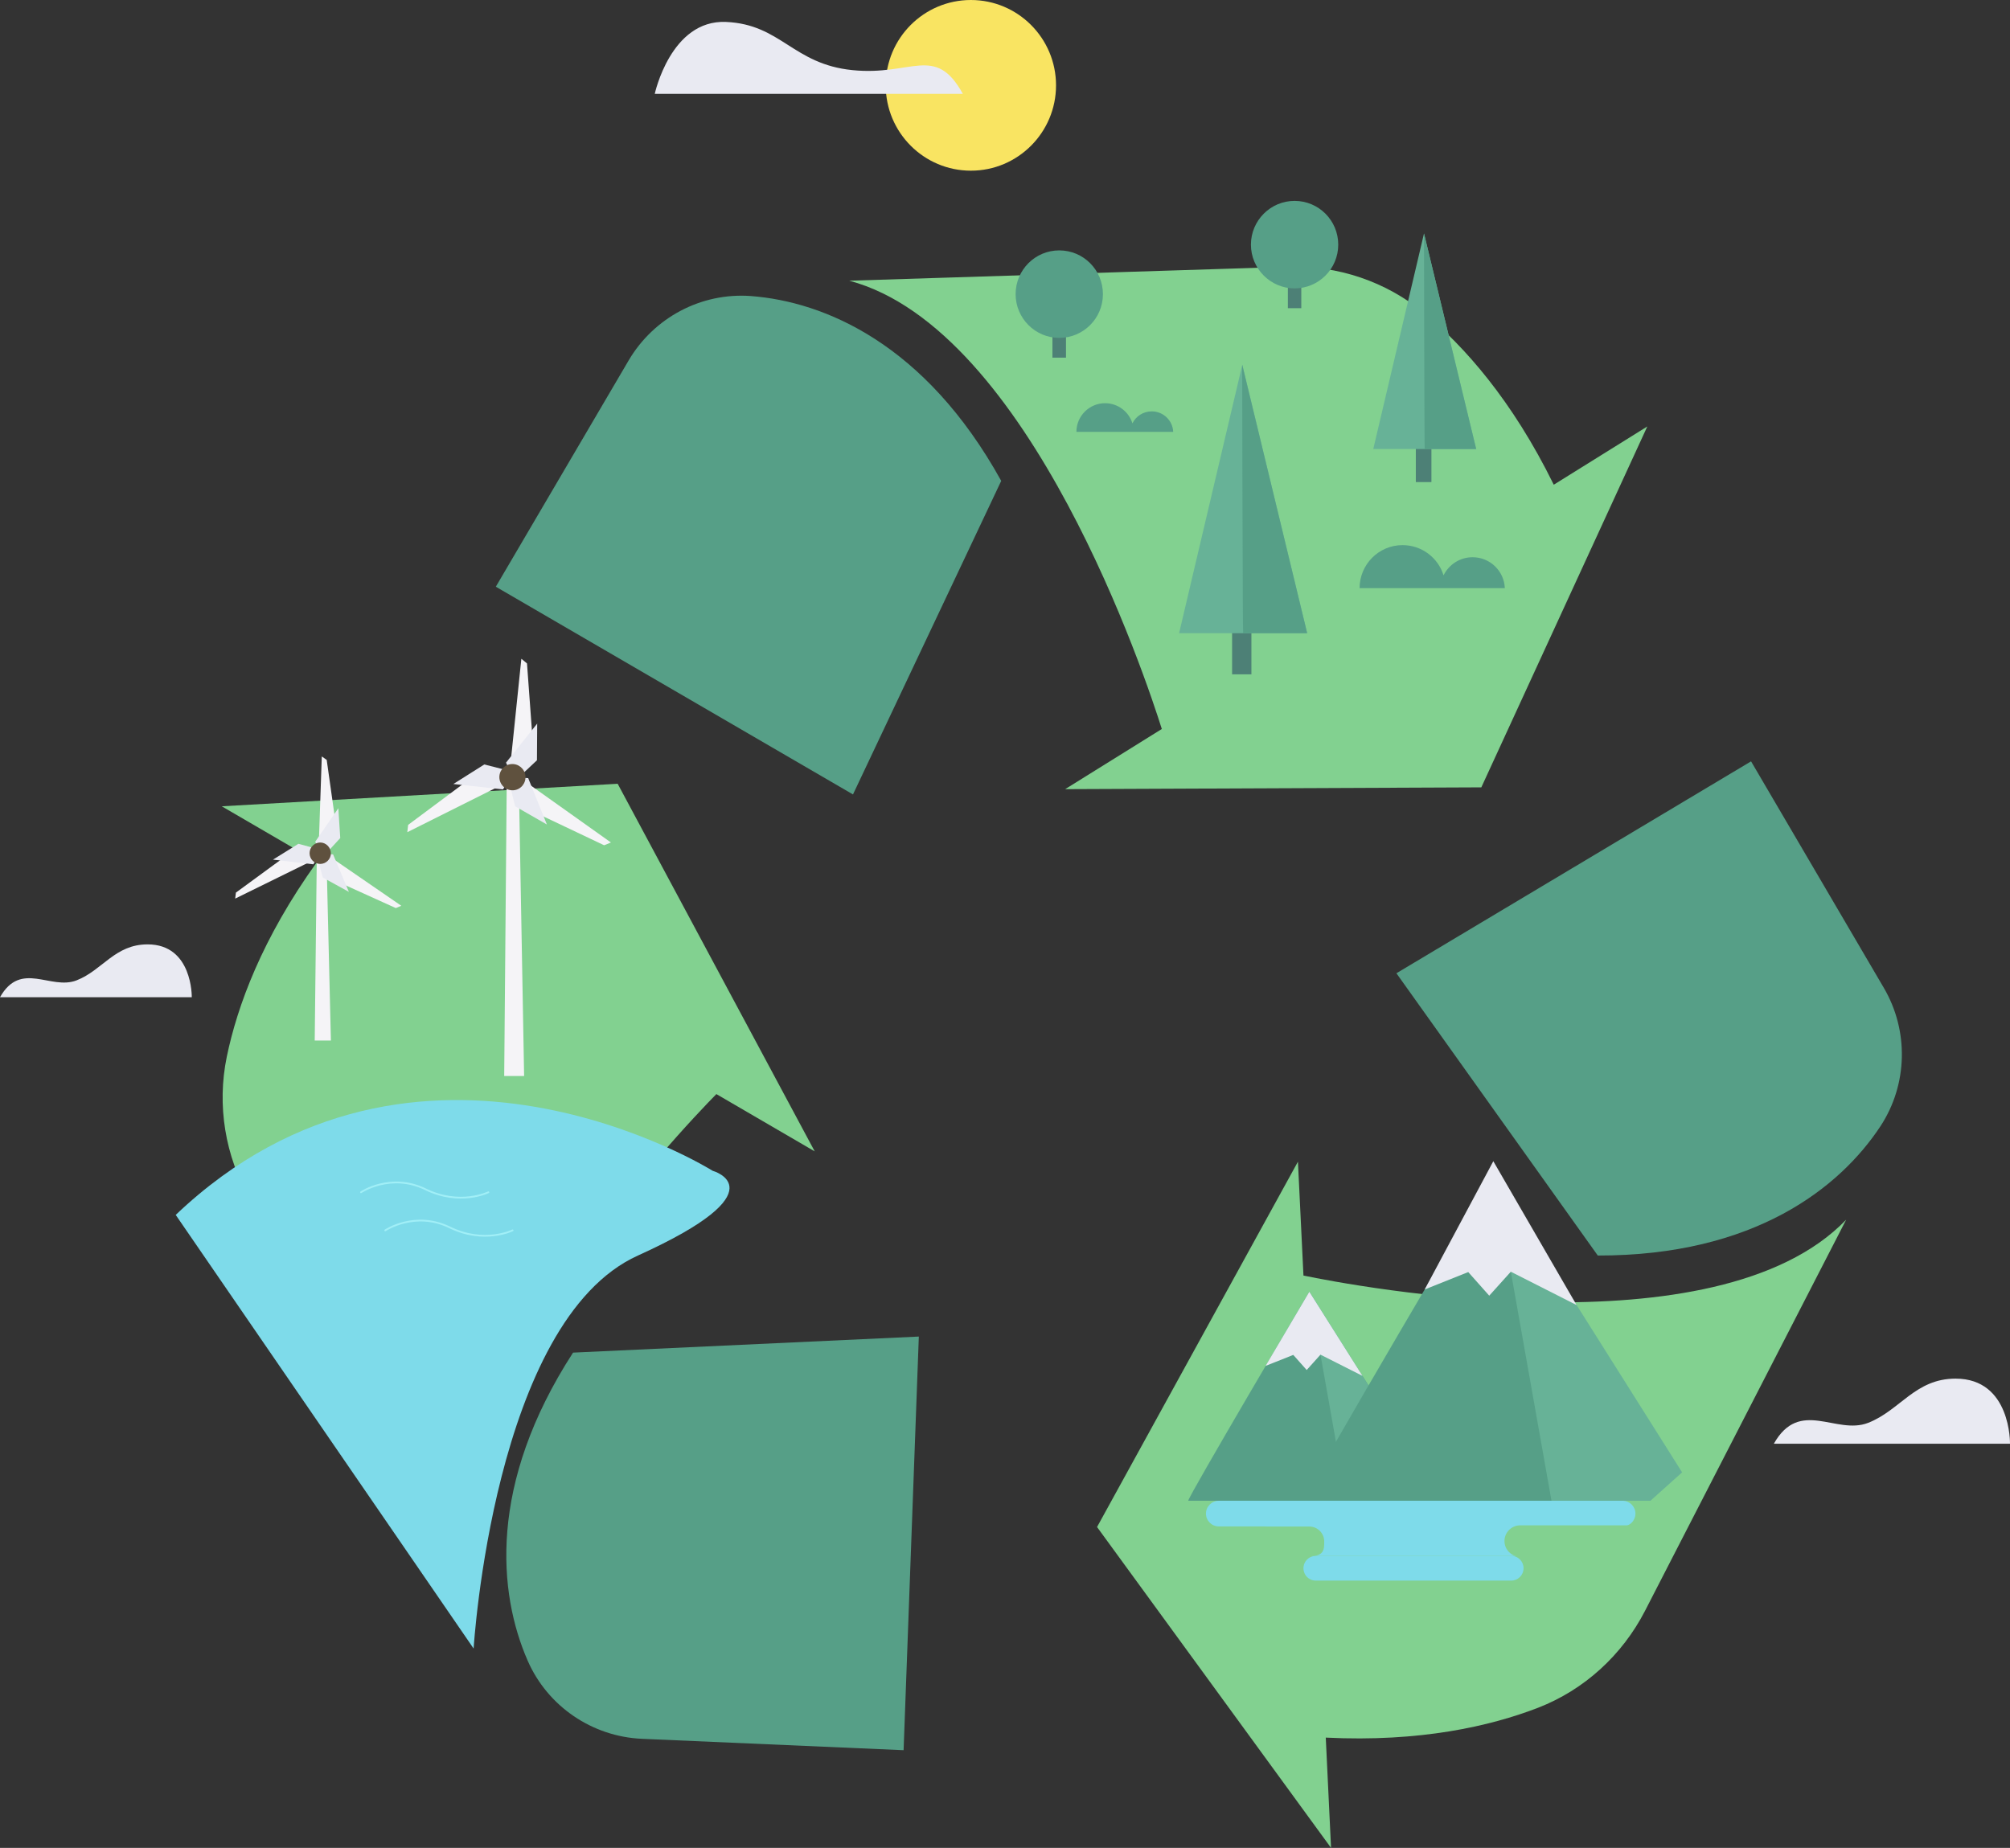 <svg width="696" height="640" viewBox="0 0 696 640" fill="none" xmlns="http://www.w3.org/2000/svg">
<rect x="0" y="0" width="696" height="640" fill="#333333" stroke="none"/>
<g clip-path="url(#clip0_35_2)">
<path d="M365.671 29.557C365.671 45.871 352.464 59.114 336.185 59.114C319.905 59.114 306.698 45.871 306.698 29.557C306.698 13.242 319.905 0 336.185 0C352.464 0 365.671 13.242 365.671 29.557Z" fill="#F9E462"/>
<path d="M226.712 32.546C226.712 32.546 232.235 6.767 251.381 7.597C270.484 8.427 274.513 22.209 295.153 24.285C315.794 26.402 323.85 15.194 333.402 32.504H226.712V32.546Z" fill="#E9EAF2"/>
<path d="M0 345.385H66.406C66.406 345.385 66.739 327.078 51.123 327.078C39.744 327.078 35.55 336.003 26.538 339.532C17.484 343.06 7.268 332.558 0 345.385Z" fill="#E9EAF2"/>
<path d="M614.228 500.019H696C696 500.019 696.415 477.478 677.145 477.478C663.15 477.478 657.959 488.479 646.87 492.796C635.74 497.114 623.198 484.162 614.228 500.019Z" fill="#E9EAF2"/>
<path d="M459.072 601.808C491.756 603.427 516.009 597.865 532.58 591.472C548.61 585.245 561.692 573.248 569.583 557.971L639.27 422.432C594.252 469.3 468.582 445.347 451.347 441.777L449.437 402.34L379.874 528.871L460.899 640L459.072 601.808Z" fill="#82D190"/>
<path d="M553.262 434.845L483.533 337.082L606.337 263.688L652.269 342.064C661.032 356.967 660.616 375.606 651.148 390.053C637.11 411.349 607.5 434.928 553.262 434.845Z" fill="#569F87"/>
<path d="M411.437 519.779C411.437 518.368 453.382 447.34 453.382 447.34L499.065 519.779H411.437Z" fill="#569F87"/>
<path d="M453.382 447.381L466.215 519.779H499.023L453.382 447.381Z" fill="#67B297"/>
<path d="M453.382 447.381L438.224 473.078L447.817 469.259L452.468 474.489L457.244 469.176L471.78 476.523L453.382 447.381Z" fill="#E9EAF2"/>
<path d="M561.858 528.663H422.027C419.577 528.663 417.583 526.671 417.583 524.221C417.583 521.772 419.577 519.779 422.027 519.779H561.858C564.309 519.779 566.302 521.772 566.302 524.221C566.302 526.671 564.309 528.663 561.858 528.663Z" fill="#7EDBEA"/>
<path d="M526.599 538.875H440.3C437.393 538.875 434.984 536.509 434.984 533.562C434.984 530.656 437.352 528.248 440.3 528.248H526.599C529.507 528.248 531.915 530.614 531.915 533.562C531.874 536.509 529.507 538.875 526.599 538.875Z" fill="#7EDBEA"/>
<path d="M523.319 547.427H455.583C453.216 547.427 451.347 545.517 451.347 543.151C451.347 540.785 453.258 538.875 455.583 538.875H523.319C525.686 538.875 527.555 540.785 527.555 543.151C527.555 545.517 525.644 547.427 523.319 547.427Z" fill="#7EDBEA"/>
<path d="M453.382 539H430.541C427.675 539 425.391 536.675 425.391 533.852C425.391 530.988 427.717 528.705 430.541 528.705H453.382C456.248 528.705 458.532 531.029 458.532 533.852C458.532 536.675 458.532 539 453.382 539Z" fill="#82D190"/>
<path d="M563.603 539.166H526.392C523.402 539.166 520.951 536.717 520.951 533.728C520.951 530.739 523.402 528.29 526.392 528.29H563.603C566.593 528.29 569.043 530.739 569.043 533.728C569.043 536.717 566.593 539.166 563.603 539.166Z" fill="#82D190"/>
<path d="M451.306 519.779C451.306 517.579 517.048 406.242 517.048 406.242L571.452 519.779H451.306Z" fill="#569F87"/>
<path d="M517.089 406.242L537.231 519.779H571.493L582.457 509.941L577.1 501.431L517.089 406.242Z" fill="#67B297"/>
<path d="M517.089 402.174L493.334 446.593L508.409 440.573L515.677 448.751L523.152 440.449L545.911 451.989L517.089 402.174Z" fill="#E9EAF2"/>
<path d="M109.805 298.476C90.66 325.085 82.146 348.54 78.533 365.975C75.045 382.829 77.952 400.389 86.507 415.292L162.133 547.593C147.39 484.245 235.724 391.464 248.058 378.927L282.113 398.77L213.879 271.451L76.789 279.255L109.805 298.476Z" fill="#82D190"/>
<path d="M246.771 405.495C246.771 405.495 144.4 341.275 60.841 420.772L164.002 570.964C164.002 570.964 170.854 457.469 220.898 434.845C270.941 412.179 246.771 405.495 246.771 405.495Z" fill="#7EDBEA"/>
<path d="M198.43 468.47L318.161 462.907L312.886 606.167L222.31 602.224C205.075 601.476 189.667 591.015 182.732 575.199C172.515 551.827 168.902 514.092 198.43 468.47Z" fill="#569F87"/>
<path d="M175.464 270.953L174.592 372.659H181.486L179.658 271.285L175.464 270.953Z" fill="#F5F4F7"/>
<path d="M176.544 266.719L180.531 228.153L182.482 229.772L184.85 262.069L179.409 267.798L176.544 266.719Z" fill="#F5F4F7"/>
<path d="M175.215 264.145L186.013 250.612L185.93 263.315L178.33 270.455L175.215 264.145Z" fill="#E9EAF2"/>
<path d="M180.032 269.375L211.553 291.792L209.186 292.747L179.991 278.882L177.665 271.368L180.032 269.375Z" fill="#F5F4F7"/>
<path d="M182.898 269.5L189.376 285.565L178.371 279.255L175.879 269.126L182.898 269.5Z" fill="#E9EAF2"/>
<path d="M175.63 270.911L141.036 288.222L141.326 285.69L167.283 266.345L174.966 267.839L175.63 270.911Z" fill="#F5F4F7"/>
<path d="M174.177 273.402L156.983 271.534L167.698 264.767L177.831 267.341L174.177 273.402Z" fill="#E9EAF2"/>
<path d="M176.959 264.643C179.451 264.394 181.652 266.179 181.943 268.711C182.192 271.202 180.406 273.444 177.914 273.693C175.422 273.942 173.221 272.115 172.931 269.624C172.681 267.134 174.467 264.892 176.959 264.643Z" fill="#5F513E"/>
<path d="M109.681 297.895L108.975 360.371H114.581L113.086 298.185L109.681 297.895Z" fill="#F5F4F7"/>
<path d="M113.003 295.86L138.959 313.711L137.049 314.5L113.044 303.623L111.093 297.479L113.003 295.86Z" fill="#F5F4F7"/>
<path d="M115.329 295.902L120.81 308.895L111.757 303.914L109.597 295.694L115.329 295.902Z" fill="#E9EAF2"/>
<path d="M109.722 297.313L81.44 311.22L81.689 309.144L102.953 293.577L109.224 294.823L109.722 297.313Z" fill="#F5F4F7"/>
<path d="M108.518 299.347L94.522 297.728L103.327 292.249L111.508 294.449L108.518 299.347Z" fill="#E9EAF2"/>
<path d="M110.345 293.577L111.425 261.986L113.127 263.19L116.824 289.343L112.754 294.283L110.345 293.577Z" fill="#F5F4F7"/>
<path d="M109.141 291.543L117.156 279.92L117.82 290.256L112.048 296.525L109.141 291.543Z" fill="#E9EAF2"/>
<path d="M114.29 296.94C113.501 298.808 111.342 299.721 109.473 298.932C107.604 298.144 106.69 295.985 107.479 294.075C108.268 292.207 110.428 291.294 112.297 292.083C114.166 292.913 115.079 295.072 114.29 296.94Z" fill="#5F513E"/>
<path d="M125.005 412.926C125.005 412.926 135.263 406.035 147.307 411.888C159.35 417.783 169.11 412.926 169.11 412.926" stroke="#A1EFF7" stroke-width="0.614" stroke-miterlimit="10" stroke-linecap="round" stroke-linejoin="round"/>
<path d="M133.394 426.127C133.394 426.127 143.652 419.236 155.696 425.089C167.74 430.984 177.499 426.127 177.499 426.127" stroke="#A1EFF7" stroke-width="0.614" stroke-miterlimit="10" stroke-linecap="round" stroke-linejoin="round"/>
<path d="M538.02 167.877C523.568 138.445 506.914 119.888 493.251 108.514C480.044 97.513 463.225 91.867 446.073 92.407L294.073 97.222C356.783 113.911 397.026 235.667 402.3 252.48L368.827 273.319L512.936 272.696L570.413 147.702L538.02 167.877Z" fill="#82D190"/>
<path d="M346.692 166.549L295.361 275.146L171.685 203.204L217.658 124.87C226.421 109.967 242.825 101.249 260.06 102.536C285.435 104.487 320.362 118.975 346.692 166.549Z" fill="#569F87"/>
<path d="M369.118 123.874H364.425V96.89L369.118 97.638V123.874Z" fill="#4D8076"/>
<path d="M381.909 101.872C381.909 110.258 375.14 117.024 366.792 117.024C358.445 117.024 351.675 110.216 351.675 101.872C351.675 93.486 358.445 86.72 366.792 86.72C375.14 86.72 381.909 93.486 381.909 101.872Z" fill="#569F87"/>
<path d="M450.599 106.729H445.948V79.746L450.599 80.451V106.729Z" fill="#4D8076"/>
<path d="M463.391 84.727C463.391 93.113 456.621 99.879 448.274 99.879C439.926 99.879 433.157 93.071 433.157 84.727C433.157 76.383 439.926 69.575 448.274 69.575C456.621 69.575 463.391 76.342 463.391 84.727Z" fill="#569F87"/>
<path d="M495.66 150.234H490.261V166.964H495.66V150.234Z" fill="#4D8076"/>
<path d="M493.085 80.867L475.518 155.506H511.15L493.085 80.867Z" fill="#67B297"/>
<path d="M493.334 155.506C493.209 155.506 493.085 80.825 493.085 80.825L511.15 155.506H493.334Z" fill="#569F87"/>
<path d="M433.323 212.711H426.637V233.55H433.323V212.711Z" fill="#4D8076"/>
<path d="M430.167 126.323L408.281 219.311H452.634L430.167 126.323Z" fill="#67B297"/>
<path d="M430.457 219.311C430.291 219.311 430.125 126.281 430.125 126.281L452.634 219.311H430.457Z" fill="#569F87"/>
<path d="M398.812 142.471C395.863 142.471 393.33 144.173 392.125 146.623C390.88 142.596 387.1 139.648 382.657 139.648C377.175 139.648 372.731 144.09 372.731 149.57H391.336H392.541H406.246C406.079 145.626 402.799 142.471 398.812 142.471Z" fill="#569F87"/>
<path d="M509.904 192.992C505.502 192.992 501.681 195.566 499.854 199.261C497.985 193.2 492.337 188.799 485.651 188.799C477.428 188.799 470.783 195.483 470.783 203.702H498.691H500.518H521.076C520.827 197.725 515.926 192.992 509.904 192.992Z" fill="#569F87"/>
</g>
<defs>
<clipPath id="clip0_35_2">
<rect width="696" height="640" fill="white"/>
</clipPath>
</defs>
</svg>
